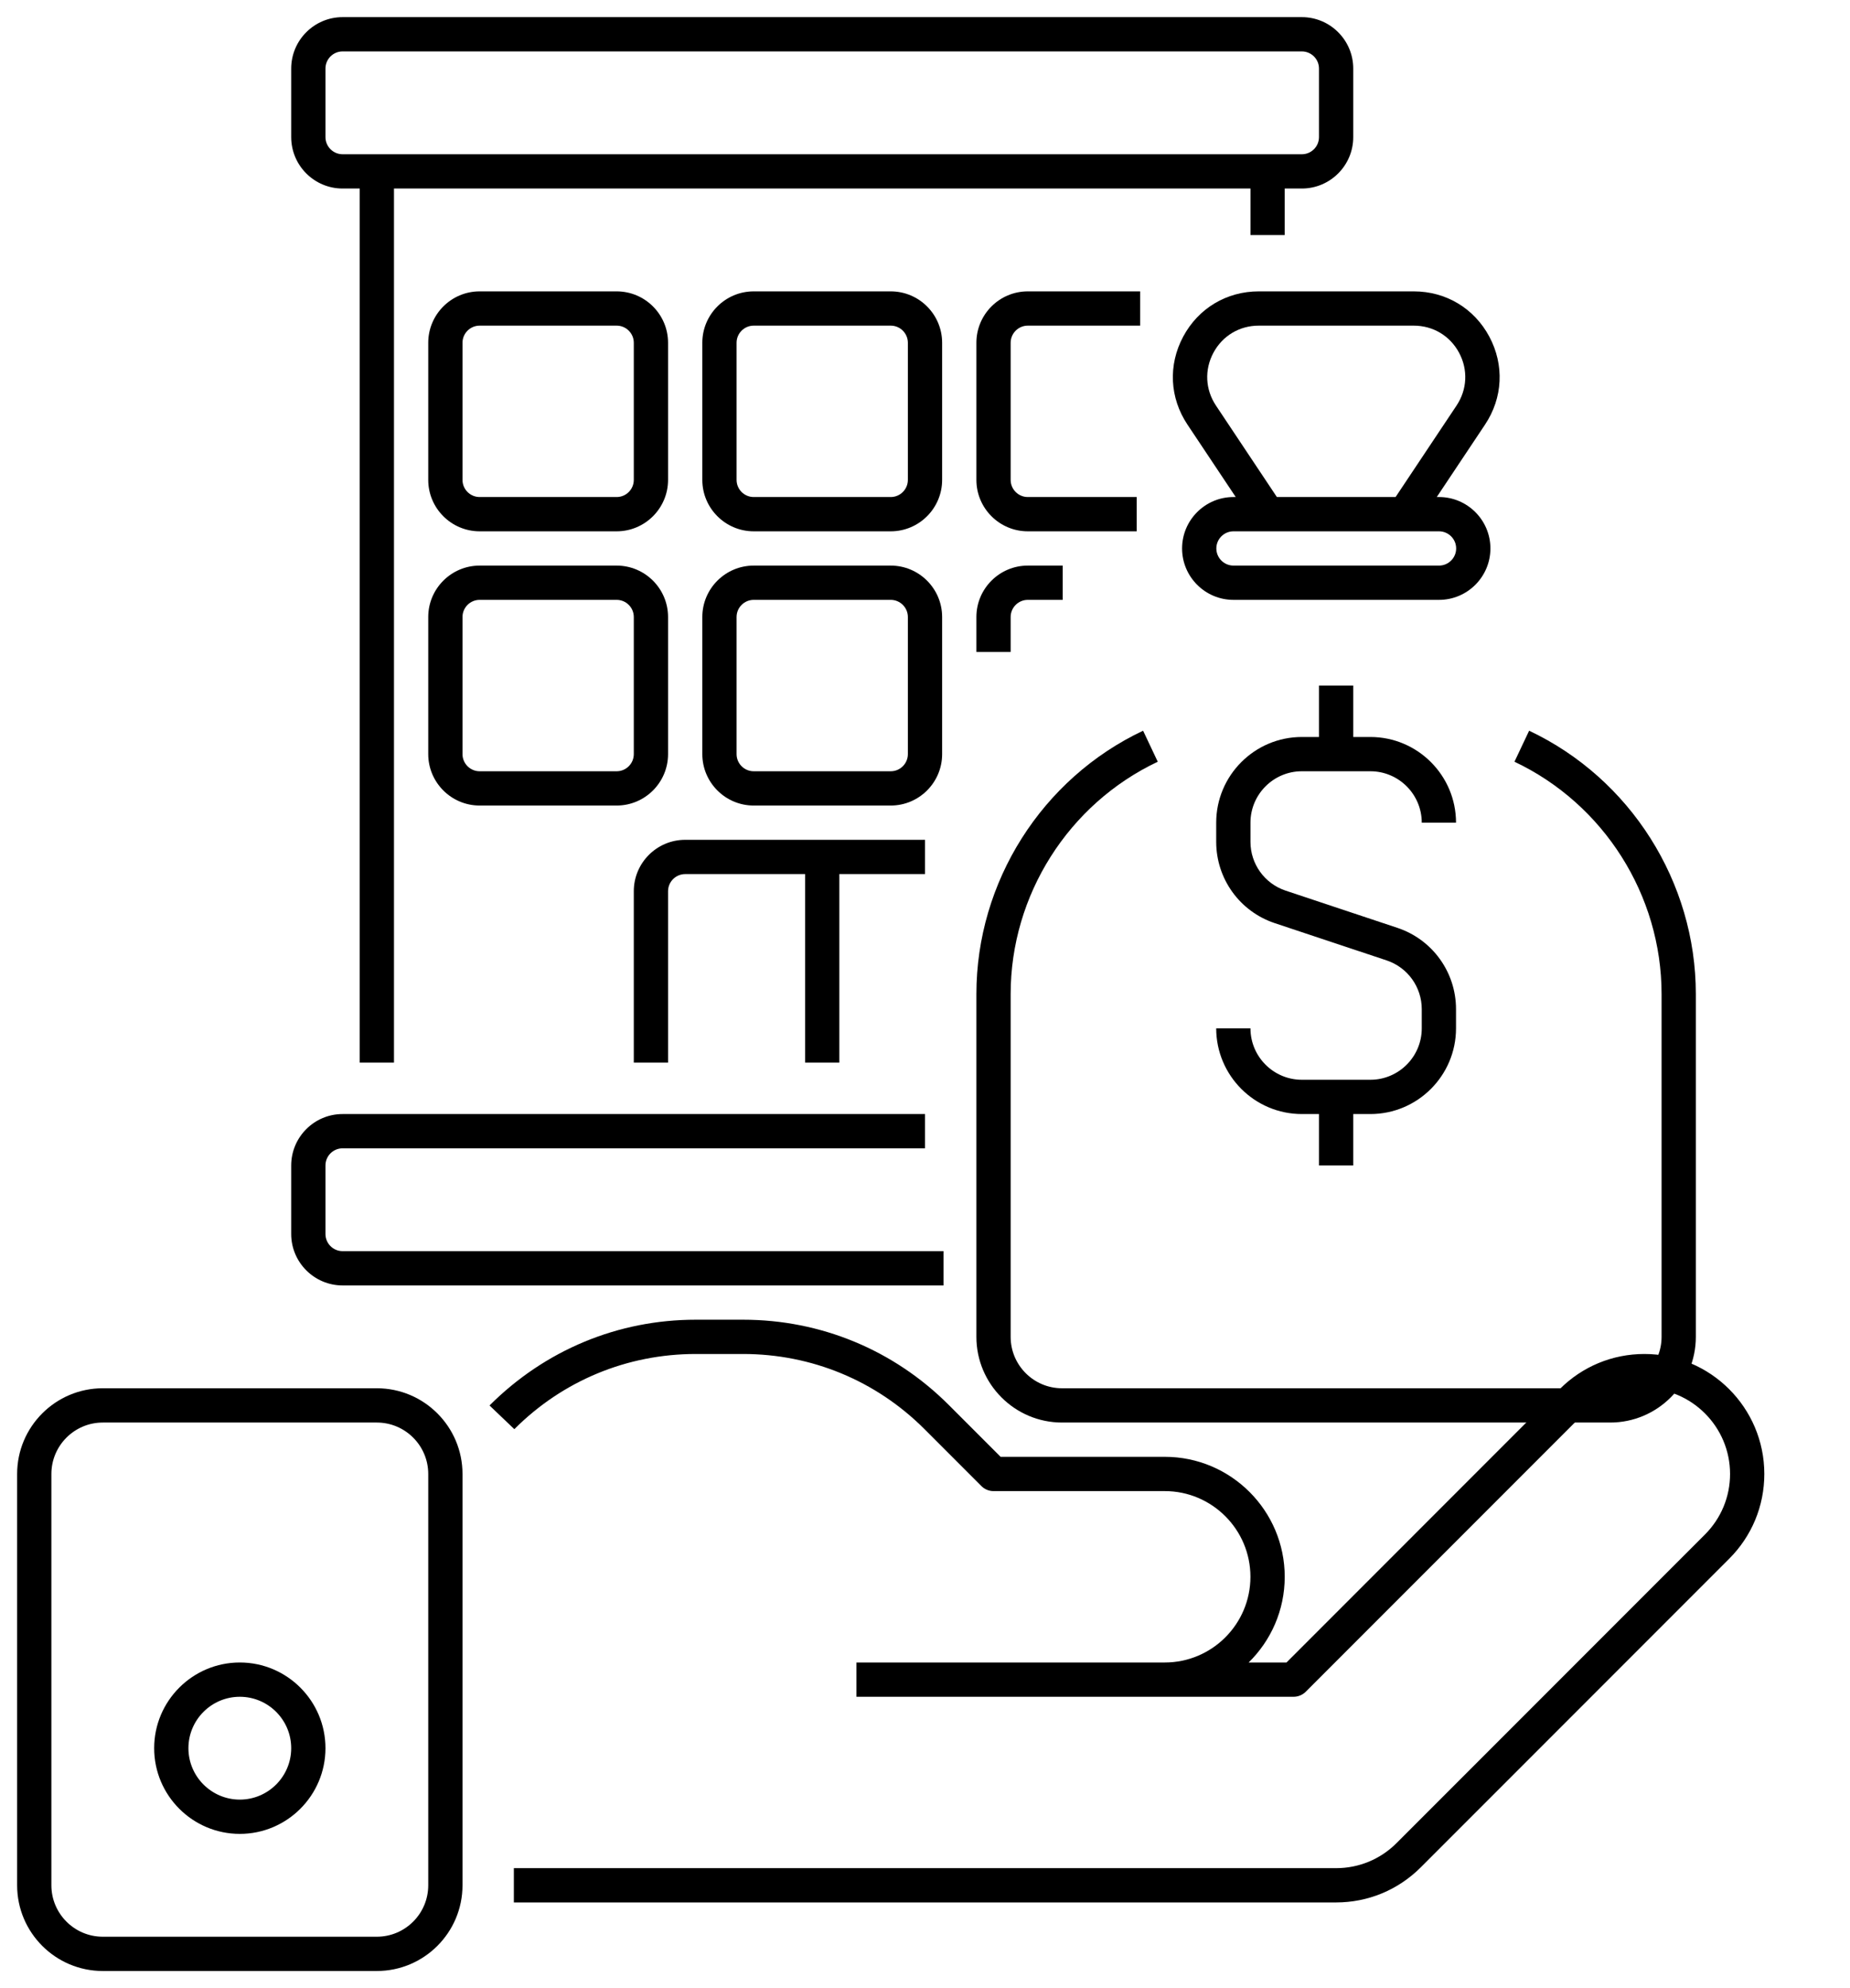 <svg viewBox="0 0 54 58" xmlns="http://www.w3.org/2000/svg">
<path d="M10 37.5H27.54V36.5H10C9.725 36.5 9.5 36.276 9.5 36V34C9.5 33.724 9.725 33.5 10 33.5H27V32.5H10C9.173 32.5 8.5 33.173 8.5 34V36C8.5 36.827 9.173 37.5 10 37.5Z" fill="black"/>
<path d="M14 15.5H18C18.827 15.5 19.5 14.827 19.5 14V10C19.5 9.173 18.827 8.5 18 8.5H14C13.173 8.5 12.5 9.173 12.5 10V14C12.5 14.827 13.173 15.5 14 15.5ZM13.5 10C13.5 9.724 13.725 9.5 14 9.5H18C18.275 9.5 18.5 9.724 18.5 10V14C18.5 14.276 18.275 14.5 18 14.5H14C13.725 14.5 13.5 14.276 13.5 14V10Z" fill="black"/>
<path d="M27.5 10C27.5 9.173 26.827 8.5 26 8.5H22C21.173 8.5 20.5 9.173 20.5 10V14C20.5 14.827 21.173 15.5 22 15.5H26C26.827 15.5 27.5 14.827 27.5 14V10ZM26.5 14C26.5 14.276 26.275 14.5 26 14.5H22C21.725 14.5 21.5 14.276 21.5 14V10C21.5 9.724 21.725 9.5 22 9.5H26C26.275 9.5 26.5 9.724 26.5 10V14Z" fill="black"/>
<path d="M30 9.5H33.28V8.5H30C29.173 8.5 28.5 9.173 28.5 10V14C28.5 14.827 29.173 15.5 30 15.5H33.18V14.5H30C29.725 14.5 29.5 14.276 29.5 14V10C29.5 9.724 29.725 9.5 30 9.5Z" fill="black"/>
<path d="M12.5 22C12.5 22.827 13.173 23.5 14 23.5H18C18.827 23.5 19.5 22.827 19.5 22V18C19.5 17.173 18.827 16.5 18 16.5H14C13.173 16.5 12.5 17.173 12.5 18V22ZM13.5 18C13.5 17.724 13.725 17.5 14 17.5H18C18.275 17.5 18.5 17.724 18.5 18V22C18.5 22.276 18.275 22.5 18 22.5H14C13.725 22.5 13.5 22.276 13.5 22V18Z" fill="black"/>
<path d="M27.5 22V18C27.5 17.173 26.827 16.5 26 16.5H22C21.173 16.5 20.5 17.173 20.5 18V22C20.5 22.827 21.173 23.5 22 23.5H26C26.827 23.5 27.5 22.827 27.5 22ZM26.5 22C26.5 22.276 26.275 22.5 26 22.5H22C21.725 22.5 21.5 22.276 21.5 22V18C21.5 17.724 21.725 17.5 22 17.5H26C26.275 17.5 26.5 17.724 26.5 18V22Z" fill="black"/>
<path d="M28.5 19.02H29.5V18C29.5 17.724 29.725 17.5 30 17.5H31.02V16.5H30C29.173 16.5 28.5 17.173 28.5 18V19.02Z" fill="black"/>
<path d="M10 5.5H10.5V31H11.5V5.5H36.5V6.857H37.5V5.5H38C38.827 5.5 39.5 4.827 39.5 4V2C39.5 1.173 38.827 0.5 38 0.5H10C9.173 0.5 8.5 1.173 8.5 2V4C8.5 4.827 9.173 5.5 10 5.5ZM9.5 2C9.5 1.724 9.725 1.5 10 1.5H38C38.275 1.5 38.5 1.724 38.5 2V4C38.5 4.276 38.275 4.5 38 4.5H10C9.725 4.5 9.5 4.276 9.5 4V2Z" fill="black"/>
<path d="M34.536 9.821C34.094 10.648 34.14 11.607 34.661 12.387L36.07 14.5H36.004C35.177 14.5 34.504 15.173 34.504 16C34.504 16.827 35.177 17.5 36.004 17.5H42.004C42.831 17.5 43.504 16.827 43.504 16C43.504 15.173 42.831 14.5 42.004 14.5H41.938L43.347 12.387C43.868 11.607 43.914 10.648 43.472 9.821C43.03 8.994 42.205 8.5 41.267 8.5H36.742C35.803 8.5 34.979 8.994 34.536 9.821ZM42.504 16C42.504 16.276 42.279 16.5 42.004 16.5H36.004C35.729 16.5 35.504 16.276 35.504 16C35.504 15.724 35.729 15.5 36.004 15.5H42.004C42.279 15.5 42.504 15.724 42.504 16ZM42.59 10.292C42.855 10.788 42.827 11.363 42.515 11.832L40.736 14.5H37.271L35.493 11.832C35.181 11.364 35.153 10.789 35.418 10.292C35.684 9.796 36.179 9.5 36.741 9.5H41.266C41.829 9.5 42.324 9.796 42.59 10.292Z" fill="black"/>
<g filter="url(#filter0_d_131_101)">
<path d="M44.634 17.317C47.59 18.713 49.5 21.729 49.5 25V35C49.5 36.378 48.379 37.5 47 37.5H31C29.621 37.5 28.5 36.378 28.5 35V25C28.5 21.729 30.41 18.713 33.366 17.317L33.794 18.222C31.186 19.454 29.5 22.114 29.5 25V35C29.5 35.827 30.173 36.5 31 36.5H47C47.827 36.5 48.5 35.827 48.5 35V25C48.5 22.114 46.814 19.454 44.206 18.222L44.634 17.317Z" fill="black"/>
</g>
<path d="M11 40.5H3C1.621 40.5 0.5 41.622 0.5 43V55C0.5 56.378 1.621 57.5 3 57.5H11C12.379 57.5 13.5 56.378 13.5 55V43C13.5 41.622 12.379 40.5 11 40.5ZM12.5 55C12.5 55.827 11.827 56.5 11 56.5H3C2.173 56.5 1.5 55.827 1.5 55V43C1.5 42.173 2.173 41.5 3 41.5H11C11.827 41.5 12.5 42.173 12.5 43V55Z" fill="black"/>
<path d="M7 48.5C5.621 48.5 4.5 49.622 4.5 51C4.5 52.378 5.621 53.5 7 53.5C8.379 53.5 9.5 52.378 9.5 51C9.5 49.622 8.379 48.5 7 48.5ZM7 52.5C6.173 52.5 5.5 51.827 5.5 51C5.5 50.173 6.173 49.5 7 49.5C7.827 49.5 8.5 50.173 8.5 51C8.5 51.827 7.827 52.5 7 52.5Z" fill="black"/>
<path d="M47.999 39.5C47.065 39.5 46.187 39.864 45.525 40.526L37.552 48.5H36.447C37.096 47.864 37.5 46.979 37.5 46C37.5 44.07 35.93 42.5 34 42.5H29.207L27.693 40.986C26.089 39.383 23.957 38.5 21.689 38.5H20.309C18.041 38.5 15.91 39.383 14.289 41.002L15.013 41.693C16.427 40.278 18.308 39.5 20.309 39.5H21.69C23.691 39.5 25.572 40.279 26.986 41.693L28.646 43.353C28.739 43.447 28.866 43.5 28.999 43.5H33.999C35.378 43.5 36.499 44.622 36.499 46C36.499 47.378 35.378 48.5 33.999 48.5H24.999V49.5H37.759C37.892 49.5 38.019 49.447 38.113 49.354L46.233 41.234C46.705 40.76 47.333 40.5 47.999 40.5C49.378 40.5 50.499 41.622 50.499 43C50.499 43.666 50.238 44.293 49.766 44.767L40.766 53.767C40.293 54.24 39.665 54.5 38.999 54.5H14.999V55.5H38.999C39.933 55.5 40.811 55.136 41.473 54.474L50.473 45.474C51.135 44.812 51.499 43.933 51.499 43C51.499 41.07 49.929 39.5 47.999 39.5Z" fill="black"/>
<path d="M24.5 31V25.5H27V24.5H20C19.173 24.5 18.5 25.173 18.5 26V31H19.5V26C19.5 25.724 19.725 25.5 20 25.5H23.5V31H24.5Z" fill="black"/>
<path d="M40 31.5H38C37.173 31.5 36.5 30.827 36.5 30H35.5C35.5 31.378 36.621 32.5 38 32.5H38.5V34H39.5V32.5H40C41.379 32.5 42.5 31.378 42.5 30V29.441C42.5 28.363 41.813 27.41 40.791 27.069L37.525 25.982C36.912 25.777 36.5 25.205 36.5 24.559V24C36.5 23.173 37.173 22.5 38 22.5H40C40.827 22.5 41.5 23.173 41.5 24H42.5C42.5 22.622 41.379 21.5 40 21.5H39.5V20H38.5V21.5H38C36.621 21.5 35.5 22.622 35.5 24V24.559C35.5 25.637 36.187 26.59 37.209 26.931L40.475 28.018C41.088 28.223 41.5 28.795 41.5 29.441V30C41.5 30.827 40.827 31.5 40 31.5Z" fill="black"/>
<defs>
<filter id="filter0_d_131_101" x="24.5" y="17.317" width="29" height="28.183" filterUnits="userSpaceOnUse" color-interpolation-filters="sRGB">
<feFlood flood-opacity="0" result="BackgroundImageFix"/>
<feColorMatrix in="SourceAlpha" type="matrix" values="0 0 0 0 0 0 0 0 0 0 0 0 0 0 0 0 0 0 127 0" result="hardAlpha"/>
<feOffset dy="4"/>
<feGaussianBlur stdDeviation="2"/>
<feComposite in2="hardAlpha" operator="out"/>
<feColorMatrix type="matrix" values="0 0 0 0 0 0 0 0 0 0 0 0 0 0 0 0 0 0 0.25 0"/>
<feBlend mode="normal" in2="BackgroundImageFix" result="effect1_dropShadow_131_101"/>
<feBlend mode="normal" in="SourceGraphic" in2="effect1_dropShadow_131_101" result="shape"/>
</filter>
</defs>
</svg>
